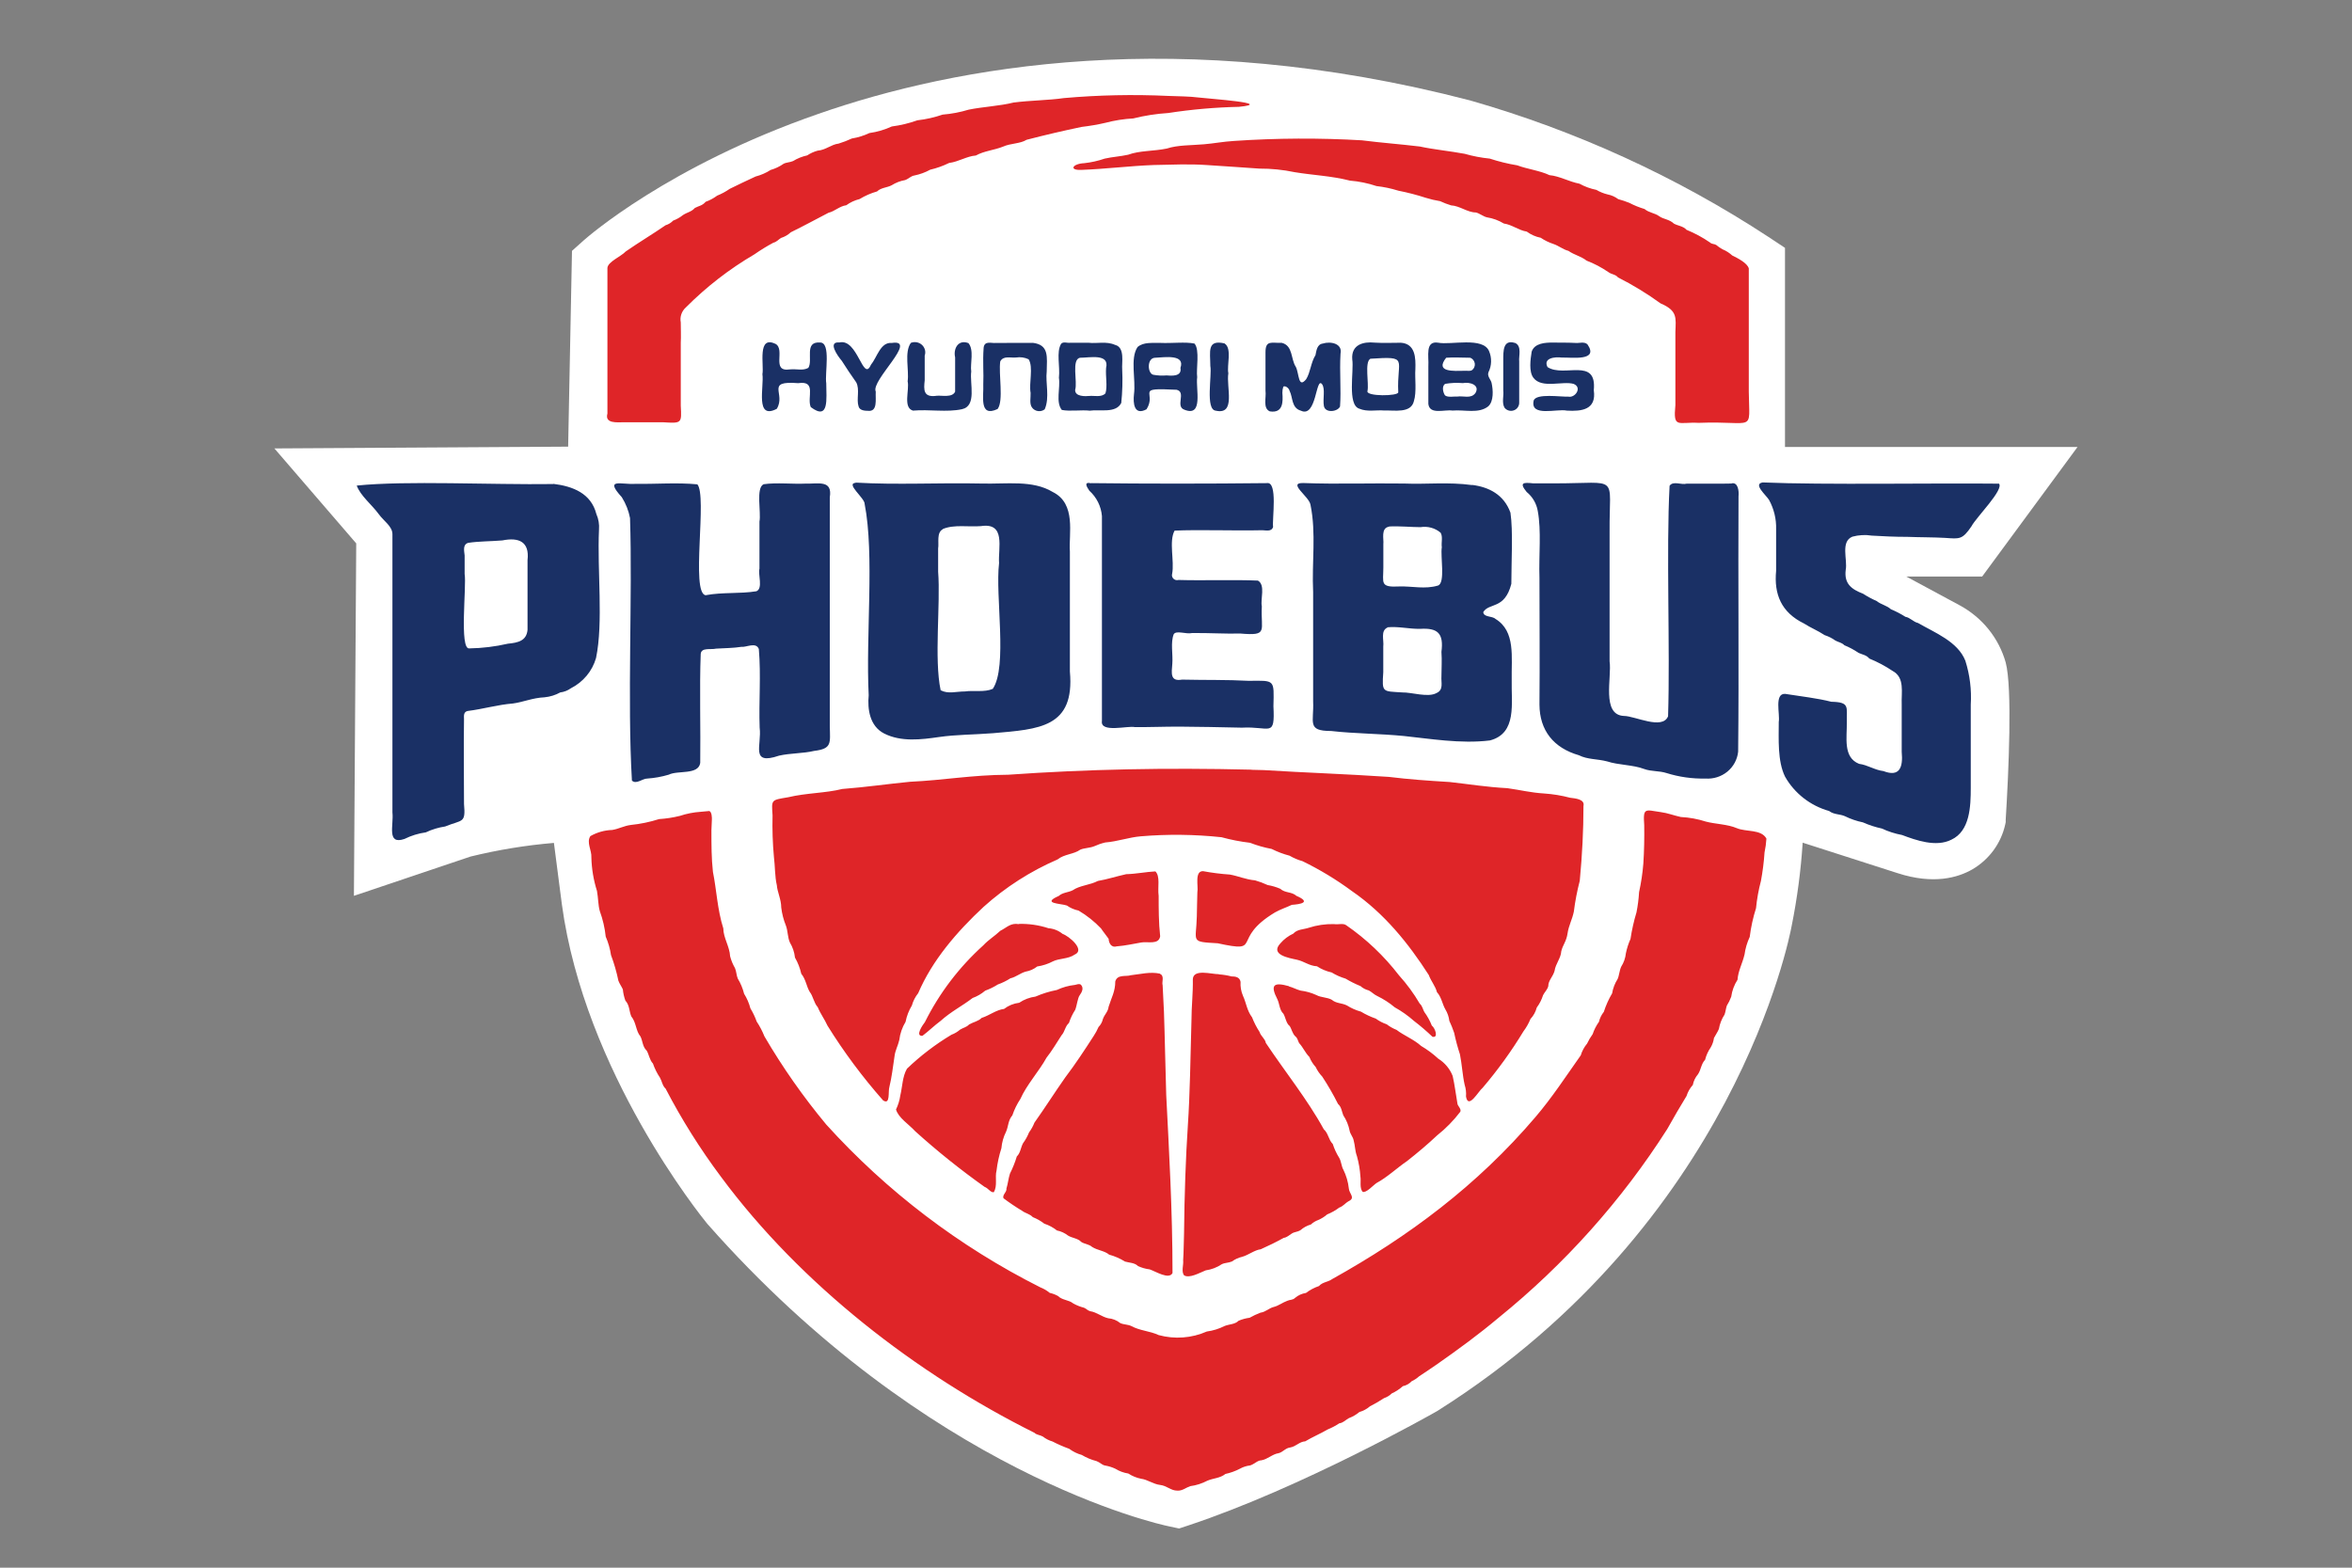 <svg width="120" height="80" viewBox="0 0 120 80" fill="none" xmlns="http://www.w3.org/2000/svg">
<rect x="0" y="0" width="120" height="80" fill="#808080" stroke="none"/>
<g clip-path="url(#clip0_388_757)">
<path fill-rule="evenodd" clip-rule="evenodd" d="M31.094 13.65C31.094 13.65 46.739 -0.274 74.513 6.951C79.707 8.448 84.639 10.707 89.144 13.65V24.698H102.22L100.135 27.531H94.219V29.939L99.078 32.559C99.756 32.931 100.255 33.551 100.466 34.284C100.787 35.49 100.414 41.717 100.414 41.717C100.414 41.717 100.039 43.606 97.424 42.765L90.037 40.41C90.037 40.41 90.303 42.869 89.503 46.899C89.503 46.899 86.886 61.192 72.307 70.403C72.307 70.403 65.687 74.181 60.027 76.055C60.027 76.055 48.487 73.649 37.544 61.242C37.544 61.242 31.669 54.07 30.545 45.907L30.118 42.608L30.012 40.986C30.012 40.986 25.672 41.251 23.389 41.931L19.994 43.071L20.103 27.052L18.124 24.748L30.888 24.669L31.104 13.65H31.094Z" fill="white"/>
<path d="M60.159 78L59.642 77.89C59.144 77.789 47.34 75.208 36.098 62.464L36.053 62.41C35.8 62.095 29.828 54.729 28.666 46.143L28.261 43.014C26.827 43.135 25.405 43.368 24.008 43.71L18.057 45.715L18.175 27.73L14 22.884L28.987 22.793L29.183 12.801L29.796 12.253C29.97 12.102 34.084 8.475 41.742 5.815C48.734 3.372 60.181 1.269 75.005 5.125C80.412 6.671 85.545 9.02 90.226 12.089L91.071 12.649V22.809H105.997L101.131 29.42H97.257L99.997 30.897C100.564 31.206 101.063 31.622 101.464 32.122C101.864 32.622 102.16 33.196 102.332 33.809C102.676 35.109 102.483 39.391 102.332 41.83V41.956L102.306 42.079C102.201 42.553 101.997 43.001 101.708 43.395C101.418 43.789 101.049 44.12 100.623 44.368C99.9 44.783 98.657 45.152 96.823 44.56L91.973 43.002C91.881 44.429 91.693 45.848 91.411 47.252C91.302 47.84 88.476 62.432 73.367 71.981L73.29 72.028C73.013 72.185 66.438 75.91 60.663 77.833L60.159 78ZM39.04 60.03C48.133 70.319 57.715 73.451 59.96 74.071C65.038 72.293 70.8 69.072 71.317 68.782C84.933 60.153 87.596 46.688 87.621 46.553C88.353 42.879 88.138 40.615 88.135 40.593L87.846 37.716L90.65 38.603L98.022 40.958C98.183 41.014 98.35 41.053 98.519 41.075C98.664 38.414 98.728 35.364 98.596 34.734C98.524 34.525 98.381 34.346 98.192 34.227L98.127 34.202H98.15L92.291 31.054V26.587H87.216V14.668C83.117 12.114 78.675 10.132 74.019 8.777C66.416 6.8 54.904 5.286 43.222 9.306C39.558 10.527 36.11 12.299 33.002 14.56L32.771 26.549L22.02 26.615L21.921 40.417L22.833 40.102C25.303 39.368 29.71 39.091 29.899 39.082L31.826 38.965L32.054 42.41L32.472 45.646C33.484 52.95 38.684 59.583 39.04 60.03Z" fill="white"/>
<path fill-rule="evenodd" clip-rule="evenodd" d="M42.827 17.476C43.765 17.255 44.032 19.538 44.433 18.618C44.755 18.228 44.918 17.447 45.5 17.501C46.878 17.287 44.414 19.421 44.681 19.982C44.658 20.375 44.796 21.027 44.279 20.964C44.122 20.964 43.855 20.945 43.804 20.737C43.685 20.375 43.878 19.875 43.685 19.512C43.434 19.16 43.181 18.779 42.949 18.414C42.734 18.162 42.207 17.419 42.827 17.476ZM65.394 17.494C65.979 17.639 65.847 18.322 66.114 18.722C66.287 19.062 66.23 19.852 66.641 19.352C66.859 19.003 66.878 18.505 67.116 18.124C67.164 17.904 67.19 17.57 67.489 17.532C67.893 17.403 68.504 17.532 68.394 18.045C68.337 19.012 68.433 19.878 68.369 20.743C68.25 21.017 67.614 21.093 67.546 20.721C67.479 20.35 67.63 19.84 67.447 19.598C67.126 19.216 67.177 21.342 66.371 20.957C65.883 20.819 65.969 20.281 65.796 19.947C65.751 19.774 65.549 19.667 65.475 19.733C65.441 19.834 65.425 19.941 65.427 20.048C65.462 20.498 65.472 21.102 64.784 20.992C64.418 20.828 64.614 20.296 64.566 19.934C64.566 19.172 64.566 18.609 64.566 17.973C64.566 17.337 64.887 17.517 65.394 17.494ZM49.396 17.494C49.717 17.838 49.489 18.574 49.553 18.958C49.47 19.588 49.849 20.715 49.078 20.882C48.307 21.049 47.417 20.882 46.579 20.954C46.059 20.797 46.409 19.909 46.309 19.456C46.389 18.883 46.129 17.979 46.47 17.498C46.564 17.459 46.668 17.448 46.769 17.466C46.869 17.484 46.963 17.53 47.037 17.598C47.112 17.666 47.165 17.755 47.191 17.852C47.216 17.949 47.212 18.051 47.179 18.146C47.179 18.518 47.179 19.053 47.179 19.405C47.125 19.893 47.102 20.299 47.793 20.196C48.031 20.167 48.59 20.309 48.731 19.985C48.731 19.45 48.731 18.804 48.731 18.234C48.631 17.816 48.872 17.312 49.396 17.504V17.494ZM77.285 17.494C77.667 17.642 77.475 18.193 77.51 18.439C77.51 19.122 77.51 19.865 77.51 20.558C77.51 20.643 77.482 20.726 77.431 20.796C77.381 20.865 77.309 20.917 77.227 20.944C77.144 20.972 77.055 20.973 76.972 20.948C76.888 20.924 76.815 20.874 76.762 20.806C76.611 20.555 76.733 20.177 76.697 19.934C76.697 19.494 76.697 18.87 76.697 18.395C76.697 17.919 76.681 17.312 77.285 17.498V17.494ZM39.564 17.545C40.091 17.838 39.32 18.996 40.296 18.851C40.669 18.817 40.958 18.93 41.241 18.773C41.494 18.382 41.009 17.419 41.835 17.479C42.413 17.457 42.072 19.053 42.156 19.566C42.156 20.325 42.32 21.493 41.366 20.775C41.154 20.284 41.687 19.409 40.724 19.553C39.011 19.418 40.116 20.082 39.631 20.863C38.517 21.445 38.989 19.745 38.899 19.091C38.989 18.637 38.623 17.095 39.564 17.548V17.545ZM52.688 17.494C53.536 17.595 53.414 18.218 53.404 18.952C53.334 19.531 53.565 20.287 53.301 20.888C53.254 20.925 53.199 20.951 53.141 20.967C53.083 20.982 53.022 20.986 52.962 20.978C52.902 20.971 52.844 20.951 52.792 20.921C52.74 20.891 52.695 20.851 52.659 20.803C52.508 20.608 52.595 20.281 52.582 20.048C52.489 19.566 52.733 18.735 52.482 18.335C52.283 18.24 52.059 18.208 51.84 18.244C51.551 18.272 51.198 18.137 51.034 18.442C50.938 19.072 51.217 20.448 50.899 20.872C49.935 21.323 50.199 20.205 50.167 19.613C50.196 19.04 50.131 18.47 50.186 17.74C50.231 17.369 50.591 17.526 50.803 17.501C51.471 17.501 52.084 17.494 52.688 17.498V17.494ZM56.902 17.602C57.406 17.74 57.223 18.511 57.255 18.861C57.282 19.429 57.266 19.998 57.207 20.564C56.928 21.109 56.112 20.879 55.601 20.957C55.184 20.907 54.59 21.002 54.175 20.92C53.854 20.526 54.105 19.808 54.027 19.279C54.092 18.678 53.883 17.97 54.14 17.542C54.259 17.419 54.432 17.513 54.609 17.491C54.962 17.491 55.203 17.491 55.543 17.491C55.967 17.545 56.446 17.397 56.902 17.605V17.602ZM71.449 17.488C72.226 17.529 72.23 18.278 72.213 18.836C72.178 19.302 72.287 19.997 72.136 20.476C71.985 21.105 71.141 20.929 70.633 20.948C70.187 20.913 69.763 21.03 69.348 20.854C68.728 20.655 69.088 18.93 68.992 18.335C68.934 17.589 69.551 17.422 70.145 17.485C70.569 17.51 70.987 17.494 71.449 17.491V17.488ZM73.376 17.488C74.019 17.617 75.666 17.173 75.975 17.923C76.047 18.094 76.081 18.278 76.075 18.463C76.07 18.648 76.025 18.829 75.942 18.996C75.865 19.198 76.061 19.368 76.1 19.535C76.18 19.893 76.219 20.479 75.93 20.737C75.438 21.124 74.732 20.898 74.105 20.951C73.691 20.888 72.943 21.181 72.875 20.614C72.875 19.941 72.875 19.333 72.875 18.691C72.91 18.184 72.692 17.378 73.376 17.488V17.488ZM80.995 17.576C81.589 18.445 80.192 18.231 79.681 18.247C79.334 18.2 78.718 18.269 78.955 18.732C79.797 19.283 81.48 18.206 81.316 19.912C81.461 20.913 80.699 20.998 79.938 20.954C79.444 20.844 78.056 21.297 78.249 20.441C78.374 20.057 79.646 20.262 80.012 20.24C80.365 20.322 80.741 19.774 80.288 19.591C79.726 19.427 78.66 19.849 78.233 19.276C77.995 18.962 78.085 18.332 78.146 17.945C78.294 17.507 78.846 17.479 79.225 17.482C79.604 17.485 80.06 17.482 80.397 17.501C80.555 17.52 80.841 17.416 80.995 17.576V17.576ZM60.943 17.532C61.225 17.847 61.02 18.829 61.081 19.248C60.997 19.846 61.418 21.31 60.419 20.904C59.953 20.731 60.538 20.01 60.031 19.89C57.834 19.78 59.048 20 58.498 20.885C57.856 21.228 57.805 20.57 57.856 20.123C57.959 19.361 57.647 18.303 58.036 17.712C58.335 17.447 58.794 17.507 59.186 17.498C59.822 17.526 60.464 17.435 60.943 17.532V17.532ZM62.484 17.532C62.87 17.784 62.584 18.647 62.671 19.047C62.555 19.749 63.075 21.191 62.028 20.957C61.489 20.907 61.842 19.16 61.752 18.678C61.749 17.942 61.566 17.312 62.484 17.526V17.532ZM73.784 18.256C74.173 18.225 74.61 18.256 75.017 18.256C75.078 18.282 75.13 18.321 75.169 18.372C75.209 18.423 75.234 18.483 75.244 18.546C75.253 18.61 75.245 18.674 75.221 18.734C75.197 18.793 75.158 18.846 75.107 18.886C74.982 18.958 74.86 18.908 74.712 18.921C74.179 18.93 73.19 19.009 73.784 18.256ZM55.11 18.256C55.598 18.256 56.613 18.026 56.433 18.776C56.398 19.195 56.513 19.72 56.401 20.07C56.208 20.29 55.807 20.183 55.595 20.205C55.383 20.227 54.834 20.249 54.856 19.89C54.984 19.494 54.651 18.326 55.11 18.256ZM58.942 18.256C59.433 18.231 60.477 18.067 60.227 18.773C60.307 19.213 59.806 19.182 59.523 19.157C59.296 19.177 59.066 19.166 58.842 19.125C58.537 19.056 58.505 18.256 58.942 18.256ZM69.907 18.307C71.928 18.174 71.253 18.307 71.34 20.016C71.359 20.221 69.673 20.24 69.769 19.953C69.853 19.579 69.615 18.489 69.907 18.316V18.307ZM73.717 19.591C74.02 19.538 74.329 19.524 74.635 19.55C75.001 19.478 75.519 19.651 75.278 20.054C75.053 20.369 74.658 20.186 74.346 20.237C74.198 20.221 73.874 20.296 73.726 20.177C73.633 20.051 73.546 19.72 73.72 19.601L73.717 19.591ZM65.478 19.742C65.478 19.742 65.475 19.752 65.481 19.752L65.478 19.742ZM65.456 19.843L65.459 19.852L65.456 19.843ZM43.659 24.628C45.818 24.751 47.809 24.628 50.083 24.675C51.349 24.71 52.682 24.483 53.713 25.107C54.927 25.711 54.519 27.251 54.586 28.145C54.586 29.118 54.586 30.015 54.586 31.003C54.586 31.992 54.586 33.286 54.586 34.268C54.846 37.142 53.009 37.209 50.661 37.416C49.65 37.495 48.795 37.483 47.902 37.612C47.009 37.741 45.975 37.873 45.105 37.429C44.372 37.051 44.253 36.189 44.321 35.477C44.167 32.411 44.623 28.328 44.115 25.718C44.125 25.415 43.12 24.672 43.662 24.638L43.659 24.628ZM35.572 24.707C36.105 25.267 35.225 30.27 36.002 30.374C36.879 30.21 37.73 30.311 38.594 30.172C38.938 30.021 38.668 29.329 38.748 29.017C38.748 28.255 38.748 27.399 38.748 26.615C38.841 26.143 38.552 24.89 38.963 24.71C39.606 24.616 40.473 24.71 41.093 24.679C41.755 24.698 42.484 24.471 42.336 25.384C42.336 26.665 42.336 27.588 42.336 28.595C42.336 29.743 42.336 30.898 42.336 32.058C42.336 33.276 42.336 34.558 42.336 35.801C42.336 36.201 42.336 36.658 42.336 37.061C42.355 37.933 42.452 38.207 41.533 38.32C40.984 38.452 40.322 38.43 39.747 38.562C38.26 39.066 38.873 38.037 38.758 37.133C38.71 35.814 38.832 34.485 38.716 33.119C38.571 32.744 38.074 33.044 37.82 33.009C37.438 33.072 36.943 33.075 36.535 33.1C36.265 33.166 35.78 33.025 35.751 33.371C35.684 35.024 35.751 37.319 35.726 38.931C35.633 39.56 34.585 39.299 34.12 39.532C33.764 39.638 33.398 39.705 33.028 39.73C32.767 39.73 32.465 40.045 32.241 39.834C32 35.742 32.276 30.405 32.144 26.435C32.072 26.058 31.929 25.698 31.724 25.371C30.815 24.373 31.698 24.742 32.427 24.691C33.465 24.707 34.544 24.616 35.575 24.716L35.572 24.707ZM101.982 24.672C102.281 24.959 100.813 26.413 100.588 26.854C100.119 27.547 99.981 27.5 99.242 27.449C98.683 27.415 97.935 27.421 97.315 27.396C96.631 27.396 96.11 27.367 95.5 27.333C95.17 27.281 94.833 27.299 94.511 27.386C93.891 27.632 94.27 28.567 94.17 29.077C94.08 29.788 94.46 30.068 95.054 30.298C95.275 30.441 95.509 30.566 95.751 30.673C95.975 30.855 96.255 30.89 96.477 31.092C96.734 31.198 96.981 31.327 97.215 31.476C97.459 31.517 97.617 31.737 97.858 31.791C98.715 32.288 99.884 32.735 100.273 33.717C100.502 34.441 100.596 35.199 100.549 35.956C100.549 36.689 100.549 37.47 100.549 38.134V40.203C100.549 41.147 100.511 42.406 99.56 42.85C98.779 43.247 97.745 42.875 97.045 42.611C96.687 42.544 96.34 42.433 96.011 42.28C95.679 42.209 95.356 42.103 95.047 41.966C94.728 41.9 94.419 41.794 94.129 41.651C93.878 41.537 93.563 41.575 93.322 41.386C92.366 41.117 91.557 40.486 91.074 39.633C90.682 38.839 90.753 37.687 90.753 36.837C90.823 36.444 90.515 35.386 91.074 35.408C91.89 35.537 92.738 35.631 93.432 35.811C94.395 35.83 94.209 36.078 94.225 36.85C94.241 37.621 94.016 38.644 94.848 38.978C95.307 39.041 95.635 39.293 96.094 39.349C96.91 39.664 97.103 39.176 97.026 38.367C97.026 37.643 97.026 36.865 97.026 35.956C97 35.326 97.196 34.58 96.56 34.237C96.188 33.988 95.791 33.777 95.375 33.607C95.221 33.421 95.015 33.406 94.826 33.317C94.599 33.162 94.355 33.031 94.1 32.927C93.955 32.779 93.798 32.779 93.637 32.685C93.472 32.566 93.289 32.474 93.094 32.411C92.741 32.178 92.385 32.039 92.044 31.819C90.875 31.249 90.505 30.32 90.618 29.13C90.618 28.416 90.618 27.688 90.618 27.005C90.633 26.483 90.508 25.966 90.255 25.507C90.088 25.248 89.43 24.698 89.934 24.619C93.091 24.751 98.712 24.644 101.985 24.682L101.982 24.672ZM55.669 24.654C58.415 24.688 61.646 24.688 64.633 24.654C65.208 24.547 64.897 26.511 64.954 26.892C64.861 27.166 64.569 27.046 64.331 27.059C62.986 27.09 61.139 27.021 59.928 27.078C59.626 27.629 59.928 28.636 59.803 29.281C59.79 29.325 59.789 29.371 59.801 29.415C59.813 29.459 59.836 29.499 59.869 29.531C59.902 29.563 59.942 29.586 59.987 29.598C60.032 29.609 60.079 29.609 60.124 29.596C61.354 29.634 62.986 29.574 64.18 29.628C64.575 29.854 64.299 30.572 64.379 30.941C64.312 32.2 64.739 32.455 63.278 32.329C62.571 32.351 61.672 32.294 60.821 32.304C60.519 32.376 60.024 32.156 59.886 32.36C59.712 32.785 59.851 33.39 59.812 33.871C59.774 34.353 59.69 34.791 60.31 34.681C61.531 34.709 62.558 34.681 63.718 34.743C65.06 34.728 65.003 34.665 64.971 36.038C65.054 37.675 64.803 37.051 63.364 37.133C62.202 37.108 61.19 37.086 60.153 37.08C59.369 37.08 58.601 37.111 57.904 37.105C57.551 37.02 56.122 37.419 56.221 36.79C56.221 33.717 56.221 29.788 56.221 26.335C56.18 25.84 55.951 25.378 55.579 25.041C55.418 24.811 55.299 24.575 55.672 24.663L55.669 24.654ZM75.104 24.745C75.959 24.852 76.73 25.236 77.064 26.162C77.202 27.106 77.109 28.627 77.109 29.794C76.768 31.12 75.978 30.739 75.676 31.236C75.698 31.51 76.126 31.422 76.299 31.583C77.337 32.212 77.105 33.547 77.128 34.693C77.099 35.883 77.414 37.419 76.016 37.785C74.523 37.971 72.891 37.687 71.623 37.558C70.402 37.438 69.088 37.438 67.913 37.303C66.66 37.303 67.045 36.865 66.997 35.789C66.997 34.001 66.997 31.957 66.997 30.226C66.923 28.671 67.161 27.229 66.862 25.759C66.795 25.327 65.648 24.619 66.516 24.65C68.179 24.713 69.972 24.65 71.655 24.675C72.75 24.723 73.906 24.587 75.107 24.754L75.104 24.745ZM88.35 24.666C88.671 24.597 88.729 25.047 88.7 25.33C88.675 29.382 88.726 34.303 88.681 38.358C88.64 38.755 88.443 39.121 88.131 39.377C87.819 39.633 87.417 39.76 87.011 39.73C86.339 39.745 85.669 39.65 85.029 39.45C84.653 39.327 84.261 39.378 83.886 39.242C83.32 39.025 82.582 39.047 81.997 38.855C81.486 38.72 81.011 38.767 80.555 38.54C79.27 38.169 78.551 37.281 78.544 35.956C78.564 33.673 78.544 31.772 78.544 29.489C78.506 28.321 78.647 27.093 78.457 26.073C78.392 25.694 78.191 25.35 77.889 25.104C77.491 24.616 77.732 24.613 78.23 24.666C78.57 24.666 79.004 24.666 79.338 24.666C82.678 24.666 82.097 24.169 82.122 27.131V33.746C82.244 34.564 81.692 36.491 82.858 36.535C83.413 36.535 84.82 37.265 85.106 36.551C85.215 33.122 85.007 28.079 85.183 24.789C85.366 24.524 85.774 24.757 86.054 24.682C86.838 24.675 87.615 24.694 88.353 24.675L88.35 24.666ZM28.229 24.691C29.231 24.814 30.156 25.176 30.426 26.228C30.537 26.48 30.584 26.756 30.561 27.03C30.465 29.124 30.789 31.753 30.41 33.579C30.315 33.909 30.153 34.217 29.931 34.483C29.71 34.748 29.436 34.967 29.125 35.124C28.966 35.238 28.781 35.311 28.585 35.335C28.337 35.472 28.063 35.557 27.779 35.584C27.182 35.609 26.678 35.833 26.173 35.899C25.386 35.962 24.673 36.179 23.854 36.283C23.639 36.333 23.671 36.544 23.674 36.695C23.652 38.046 23.674 39.819 23.674 41.024C23.764 42.038 23.597 41.814 22.711 42.176C22.369 42.227 22.036 42.327 21.725 42.476C21.346 42.529 20.978 42.642 20.636 42.812C19.708 43.127 20.096 42.107 20.022 41.462C20.022 40.7 20.022 39.674 20.022 39.013C20.022 37.268 20.022 35.55 20.022 33.752C20.022 31.592 20.022 29.385 20.022 27.26C20.022 26.857 19.579 26.59 19.329 26.243C18.972 25.752 18.387 25.299 18.201 24.779C20.732 24.518 25.062 24.745 28.232 24.701L28.229 24.691ZM66.165 24.738V24.757C66.165 24.757 66.169 24.757 66.169 24.751L66.165 24.738ZM48.101 26.996C48.676 26.753 49.418 26.901 50.048 26.848C51.333 26.653 50.918 27.962 50.973 28.737C50.77 30.424 51.419 34.016 50.652 35.153C50.221 35.339 49.688 35.219 49.232 35.285C48.766 35.285 48.39 35.427 47.992 35.225C47.652 33.613 47.992 30.834 47.864 29.174C47.864 28.793 47.864 28.422 47.864 27.988C47.915 27.701 47.77 27.178 48.105 27.005L48.101 26.996ZM70.868 26.867C71.372 26.838 72.03 26.901 72.474 26.901C72.656 26.871 72.842 26.881 73.02 26.93C73.198 26.979 73.362 27.066 73.501 27.185C73.624 27.392 73.527 27.679 73.562 27.928C73.482 28.381 73.752 29.744 73.37 29.88C72.702 30.081 72.059 29.908 71.404 29.927C70.386 29.983 70.579 29.75 70.579 28.957V27.77C70.611 27.515 70.437 26.945 70.871 26.876L70.868 26.867ZM23.893 27.701C24.429 27.619 25.091 27.625 25.631 27.578C26.472 27.408 27.024 27.644 26.915 28.582C26.915 30.059 26.915 30.786 26.915 32.14C26.864 32.697 26.443 32.798 25.913 32.848C25.267 32.997 24.607 33.077 23.944 33.088C23.424 33.16 23.812 29.873 23.706 29.291C23.706 29.011 23.706 28.661 23.706 28.346C23.687 28.129 23.591 27.783 23.893 27.701ZM70.787 32.011C71.359 31.957 71.902 32.102 72.458 32.09C73.354 32.036 73.665 32.316 73.543 33.264C73.575 33.705 73.543 34.111 73.543 34.504C73.517 34.835 73.668 35.2 73.29 35.367C72.859 35.609 72.027 35.323 71.539 35.335C70.543 35.266 70.501 35.367 70.575 34.306C70.575 33.837 70.575 33.459 70.575 32.996C70.617 32.666 70.421 32.181 70.797 32.02L70.787 32.011Z" fill="#1A3065"/>
<path fill-rule="evenodd" clip-rule="evenodd" d="M59.607 4.895C60.159 4.917 60.673 4.914 61.164 4.977C61.656 5.04 65.083 5.267 63.207 5.452C62.001 5.478 60.798 5.583 59.607 5.767C59.003 5.805 58.404 5.898 57.818 6.044C57.337 6.07 56.86 6.145 56.395 6.268C55.996 6.36 55.593 6.429 55.187 6.476C54.245 6.673 53.308 6.892 52.376 7.134C52.055 7.338 51.554 7.31 51.182 7.48C50.722 7.666 50.218 7.697 49.788 7.936C49.322 7.971 48.92 8.251 48.422 8.317C48.116 8.467 47.792 8.582 47.459 8.66C47.21 8.797 46.941 8.896 46.662 8.953C46.47 8.982 46.367 9.12 46.181 9.189C45.936 9.232 45.702 9.322 45.493 9.454C45.265 9.577 44.947 9.573 44.748 9.769C44.434 9.858 44.133 9.99 43.855 10.159C43.61 10.22 43.38 10.326 43.177 10.474C42.837 10.518 42.58 10.789 42.275 10.855C41.594 11.21 40.99 11.538 40.348 11.853C40.206 11.985 40.036 12.084 39.85 12.142C39.721 12.218 39.625 12.347 39.458 12.385C39.125 12.563 38.803 12.761 38.494 12.977C37.215 13.726 36.041 14.635 35 15.681C34.891 15.776 34.81 15.897 34.763 16.032C34.716 16.168 34.706 16.312 34.733 16.452C34.733 16.783 34.752 17.164 34.733 17.497C34.733 18.565 34.733 19.777 34.733 20.706C34.781 21.596 34.791 21.609 33.843 21.549C33.201 21.549 32.501 21.549 31.807 21.549C31.486 21.549 30.843 21.625 30.991 21.105C30.991 20.668 30.991 20.322 30.991 19.896C30.991 18.804 30.991 17.913 30.991 16.909C30.991 15.832 30.991 14.818 30.991 13.669C31.02 13.354 31.682 13.093 31.926 12.832C32.617 12.353 33.272 11.966 33.959 11.494C34.106 11.45 34.239 11.368 34.344 11.258C34.526 11.191 34.696 11.095 34.846 10.974C35.064 10.83 35.273 10.814 35.453 10.612C35.658 10.502 35.832 10.499 36.002 10.298C36.213 10.223 36.411 10.117 36.59 9.983C36.817 9.892 37.032 9.776 37.232 9.636C37.669 9.421 38.109 9.211 38.552 9.007C38.824 8.936 39.082 8.824 39.317 8.673C39.554 8.605 39.777 8.499 39.978 8.358C40.107 8.286 40.3 8.289 40.46 8.22C40.682 8.083 40.927 7.986 41.183 7.93C41.346 7.822 41.526 7.74 41.716 7.688C42.13 7.656 42.407 7.373 42.782 7.329C43.015 7.258 43.243 7.17 43.463 7.067C43.773 7.017 44.073 6.924 44.356 6.79C44.752 6.734 45.138 6.621 45.5 6.454C45.946 6.395 46.384 6.29 46.807 6.139C47.245 6.09 47.676 5.992 48.092 5.849C48.542 5.812 48.987 5.728 49.418 5.597C50.115 5.452 51.024 5.408 51.715 5.232C52.576 5.122 53.497 5.119 54.284 5.005C56.054 4.849 57.832 4.812 59.607 4.895V4.895ZM69.496 7.162C70.489 7.288 71.423 7.354 72.442 7.477C73.151 7.631 73.987 7.71 74.725 7.848C75.145 7.968 75.575 8.051 76.01 8.094C76.467 8.244 76.935 8.359 77.41 8.437C77.921 8.629 78.567 8.705 79.055 8.938C79.569 8.985 80.047 9.271 80.587 9.375C80.856 9.523 81.146 9.629 81.448 9.69C81.628 9.795 81.823 9.874 82.026 9.923C82.221 9.961 82.405 10.043 82.562 10.162C82.754 10.214 82.943 10.277 83.128 10.351C83.376 10.481 83.636 10.586 83.905 10.666C84.133 10.858 84.432 10.87 84.65 11.031C84.869 11.192 85.167 11.185 85.405 11.412C85.611 11.525 85.874 11.535 86.047 11.727C86.468 11.899 86.869 12.116 87.242 12.372C87.339 12.467 87.464 12.438 87.563 12.501C87.662 12.586 87.77 12.659 87.885 12.722C88.067 12.797 88.234 12.904 88.379 13.037C88.662 13.175 89.15 13.424 89.224 13.698C89.224 15.127 89.224 16.462 89.224 17.853C89.224 18.558 89.224 19.223 89.224 19.982C89.25 22.135 89.587 21.464 86.671 21.578C85.607 21.521 85.36 21.892 85.479 20.671C85.479 20.041 85.479 19.257 85.479 18.537C85.479 18.004 85.479 17.529 85.479 16.947C85.504 16.216 85.598 15.857 84.724 15.483C84.038 14.985 83.311 14.541 82.553 14.157C82.418 13.994 82.232 14.012 82.061 13.886C81.716 13.649 81.343 13.452 80.95 13.301C80.658 13.071 80.337 13.021 80.019 12.8C79.749 12.734 79.527 12.539 79.251 12.448C79.023 12.373 78.806 12.267 78.609 12.133C78.35 12.082 78.106 11.974 77.895 11.818C77.481 11.755 77.15 11.466 76.726 11.406C76.464 11.247 76.173 11.14 75.869 11.091C75.695 11.059 75.48 10.883 75.3 10.842C74.87 10.842 74.484 10.505 74.035 10.48C73.843 10.422 73.657 10.35 73.476 10.266C73.227 10.226 72.981 10.168 72.74 10.093C72.284 9.945 71.818 9.824 71.346 9.731C70.982 9.617 70.608 9.538 70.228 9.495C69.792 9.348 69.339 9.255 68.879 9.218C67.916 8.972 67.004 8.944 66.053 8.786C65.462 8.662 64.859 8.601 64.254 8.604C63.368 8.538 62.42 8.481 61.55 8.421C60.679 8.361 59.819 8.402 58.861 8.421C57.67 8.465 56.411 8.623 55.164 8.67C54.522 8.695 54.721 8.355 55.319 8.327C55.675 8.288 56.025 8.21 56.362 8.094C56.745 8.006 57.191 7.98 57.56 7.895C58.151 7.678 58.845 7.722 59.529 7.581C60.092 7.395 60.785 7.42 61.425 7.363C61.922 7.322 62.414 7.225 62.953 7.193C65.137 7.044 67.328 7.034 69.512 7.162H69.496ZM63.843 39.283C64.036 39.283 64.27 39.299 64.486 39.299C66.593 39.431 68.661 39.497 70.858 39.645C71.918 39.774 72.82 39.837 73.964 39.907C74.928 40.014 75.84 40.165 76.906 40.221C77.622 40.322 78.085 40.448 78.782 40.492C79.229 40.522 79.672 40.595 80.105 40.709C80.378 40.744 80.87 40.782 80.789 41.131C80.789 42.372 80.728 43.584 80.6 44.947C80.465 45.465 80.364 45.99 80.298 46.521C80.215 46.927 80.035 47.229 79.977 47.635C79.919 48.041 79.726 48.237 79.656 48.545C79.636 48.904 79.367 49.175 79.315 49.543C79.225 49.858 78.994 50.031 78.994 50.321C78.955 50.497 78.798 50.636 78.727 50.787C78.656 51.013 78.548 51.225 78.406 51.416C78.35 51.633 78.239 51.834 78.085 51.999C77.994 52.223 77.874 52.434 77.728 52.629C77.114 53.641 76.418 54.605 75.647 55.509C75.432 55.676 74.915 56.642 74.796 55.956C74.812 55.755 74.79 55.553 74.728 55.361C74.616 54.867 74.59 54.31 74.487 53.803C74.368 53.443 74.27 53.078 74.192 52.707C74.121 52.498 74.039 52.293 73.945 52.093C73.921 51.889 73.853 51.691 73.746 51.514C73.585 51.237 73.546 50.884 73.315 50.633C73.235 50.318 73.013 50.075 72.898 49.757C71.857 48.136 70.627 46.609 68.976 45.473C68.185 44.889 67.341 44.377 66.454 43.946C66.222 43.881 66 43.787 65.793 43.666C65.477 43.583 65.172 43.468 64.881 43.322C64.504 43.251 64.135 43.146 63.779 43.008C63.286 42.949 62.799 42.855 62.321 42.724C60.954 42.578 59.576 42.562 58.206 42.677C57.599 42.727 57.008 42.945 56.388 42.992C56.196 43.038 56.009 43.102 55.829 43.184C55.617 43.275 55.299 43.272 55.11 43.363C54.789 43.596 54.304 43.581 53.957 43.858C52.574 44.457 51.3 45.273 50.186 46.275C48.814 47.55 47.559 49.014 46.846 50.683C46.696 50.87 46.587 51.084 46.524 51.312C46.369 51.569 46.26 51.85 46.203 52.144C46.031 52.428 45.921 52.744 45.882 53.072C45.814 53.371 45.676 53.598 45.641 53.888C45.561 54.432 45.493 54.996 45.378 55.462C45.3 55.698 45.439 56.406 45.056 56.154C44.005 54.963 43.056 53.688 42.22 52.342C42.069 52.005 41.861 51.738 41.722 51.398C41.523 51.177 41.485 50.831 41.315 50.62C41.138 50.324 41.122 49.99 40.881 49.691C40.817 49.402 40.708 49.124 40.56 48.866C40.531 48.596 40.444 48.335 40.303 48.101C40.181 47.831 40.203 47.519 40.097 47.233C39.976 46.936 39.896 46.624 39.859 46.307C39.859 45.904 39.657 45.507 39.635 45.177C39.529 44.73 39.545 44.179 39.487 43.741C39.421 43.032 39.398 42.319 39.416 41.607C39.362 40.797 39.333 40.832 40.213 40.684C41.144 40.461 42.121 40.476 42.972 40.262C44.192 40.168 45.326 40.001 46.434 39.894C48.194 39.812 49.544 39.548 51.435 39.535C55.486 39.252 59.475 39.17 63.859 39.277L63.843 39.283ZM36.182 41.386C36.32 41.418 36.326 41.739 36.32 41.83C36.32 42.013 36.297 42.186 36.297 42.368C36.297 43.121 36.297 43.798 36.374 44.493C36.558 45.394 36.599 46.42 36.904 47.377C36.904 47.849 37.226 48.303 37.251 48.8C37.306 49.011 37.389 49.213 37.499 49.402C37.572 49.562 37.573 49.786 37.643 49.94C37.788 50.18 37.897 50.44 37.964 50.711C38.109 50.943 38.217 51.194 38.286 51.457C38.416 51.671 38.523 51.896 38.607 52.131C38.764 52.369 38.897 52.622 39.002 52.887C39.926 54.468 40.981 55.973 42.156 57.386C45.24 60.794 48.943 63.611 53.077 65.694C53.252 65.762 53.414 65.858 53.558 65.977C53.705 66.009 53.845 66.062 53.976 66.134C54.204 66.358 54.525 66.326 54.757 66.515C54.928 66.611 55.111 66.684 55.303 66.733C55.441 66.789 55.486 66.877 55.624 66.912C55.945 66.959 56.215 67.198 56.539 67.271C56.765 67.289 56.979 67.375 57.153 67.516C57.333 67.601 57.541 67.582 57.724 67.671C58.171 67.913 58.649 67.913 59.115 68.13C59.931 68.353 60.8 68.288 61.572 67.948C61.891 67.905 62.199 67.809 62.484 67.664C62.722 67.57 63.011 67.586 63.191 67.4C63.371 67.323 63.562 67.271 63.756 67.246C63.933 67.146 64.118 67.059 64.309 66.987C64.585 66.947 64.743 66.755 64.987 66.695C65.231 66.635 65.436 66.468 65.68 66.38C65.812 66.317 65.953 66.352 66.075 66.232C66.233 66.098 66.425 66.011 66.631 65.98C66.832 65.828 67.056 65.708 67.296 65.627C67.473 65.42 67.768 65.423 67.964 65.275C71.873 63.096 75.368 60.493 78.342 57.001C79.187 56.01 79.88 54.946 80.651 53.853C80.716 53.636 80.826 53.433 80.972 53.258C81.052 53.088 81.147 52.926 81.258 52.773C81.333 52.549 81.441 52.337 81.579 52.144C81.623 51.959 81.707 51.786 81.827 51.637C81.932 51.308 82.074 50.991 82.251 50.692C82.294 50.433 82.389 50.185 82.53 49.962C82.611 49.789 82.62 49.537 82.713 49.332C82.847 49.124 82.929 48.888 82.954 48.643C83.006 48.392 83.085 48.147 83.189 47.913C83.258 47.455 83.36 47.002 83.494 46.559C83.562 46.219 83.606 45.875 83.626 45.529C83.731 45.048 83.805 44.56 83.844 44.069C83.886 43.42 83.899 42.771 83.889 42.11C83.822 41.197 83.934 41.326 84.718 41.44C85.097 41.49 85.379 41.61 85.755 41.692C86.192 41.714 86.624 41.794 87.04 41.928C87.518 42.054 88.142 42.06 88.611 42.261C89.079 42.463 89.86 42.306 90.123 42.794C90.109 43.032 90.077 43.268 90.027 43.502C89.995 43.989 89.933 44.473 89.844 44.953C89.723 45.41 89.639 45.875 89.593 46.345C89.441 46.822 89.334 47.312 89.272 47.809C89.139 48.096 89.049 48.4 89.006 48.712C88.893 49.184 88.684 49.531 88.649 49.997C88.48 50.259 88.37 50.554 88.328 50.862C88.269 51.022 88.194 51.175 88.103 51.319C88.052 51.473 88.039 51.634 87.987 51.775C87.841 51.998 87.743 52.248 87.698 52.509C87.624 52.685 87.541 52.789 87.448 52.968C87.424 53.138 87.368 53.302 87.281 53.45C87.148 53.642 87.052 53.855 86.995 54.08C86.789 54.294 86.789 54.59 86.632 54.82C86.498 54.976 86.407 55.164 86.369 55.364C86.222 55.529 86.112 55.722 86.047 55.931C85.726 56.45 85.389 57.039 85.064 57.615C82.742 61.258 79.836 64.51 76.457 67.246C75.438 68.102 74.455 68.82 73.344 69.6C73.023 69.821 72.702 70.041 72.409 70.23C72.293 70.334 72.162 70.421 72.021 70.488C71.902 70.615 71.746 70.702 71.574 70.737C71.406 70.889 71.214 71.014 71.006 71.109C70.896 71.217 70.762 71.299 70.614 71.348C70.384 71.5 70.145 71.639 69.898 71.763C69.742 71.898 69.558 71.998 69.358 72.056C69.196 72.19 69.013 72.296 68.815 72.371C68.658 72.456 68.529 72.61 68.333 72.632C68.145 72.756 67.945 72.862 67.736 72.947C67.376 73.158 66.956 73.334 66.593 73.552C66.294 73.57 66.133 73.81 65.828 73.866C65.584 73.892 65.452 74.106 65.237 74.156C64.916 74.203 64.669 74.471 64.354 74.521C64.158 74.521 64.001 74.716 63.782 74.782C63.596 74.803 63.417 74.861 63.255 74.953C63.024 75.073 62.776 75.162 62.52 75.217C62.25 75.437 61.9 75.431 61.601 75.56C61.328 75.704 61.031 75.799 60.724 75.84C60.496 75.919 60.316 76.089 60.059 76.067C59.738 76.067 59.529 75.815 59.189 75.777C58.849 75.74 58.531 75.497 58.225 75.463C57.99 75.416 57.767 75.325 57.567 75.195C57.328 75.157 57.1 75.073 56.896 74.946C56.732 74.87 56.558 74.816 56.379 74.786C56.234 74.764 56.112 74.622 55.948 74.562C55.682 74.494 55.428 74.388 55.193 74.247C54.961 74.183 54.743 74.076 54.551 73.933C54.259 73.827 53.975 73.703 53.7 73.561C53.521 73.508 53.354 73.423 53.208 73.309C53.061 73.224 52.887 73.227 52.778 73.117C46.768 70.12 40.865 65.561 36.789 60.058C35.723 58.634 34.777 57.127 33.959 55.553C33.798 55.411 33.77 55.166 33.673 54.996C33.522 54.771 33.401 54.528 33.313 54.272C33.14 54.096 33.108 53.793 32.992 53.611C32.78 53.422 32.787 53.088 32.671 52.883C32.44 52.61 32.462 52.175 32.209 51.867C32.093 51.59 32.125 51.297 31.907 51.061C31.84 50.877 31.797 50.685 31.778 50.491C31.727 50.362 31.611 50.211 31.55 50.044C31.459 49.601 31.333 49.165 31.174 48.74C31.126 48.416 31.035 48.098 30.904 47.796C30.858 47.352 30.756 46.916 30.603 46.496C30.516 46.197 30.526 45.841 30.458 45.466C30.283 44.911 30.186 44.335 30.172 43.754C30.195 43.389 29.909 42.989 30.121 42.667C30.461 42.474 30.845 42.365 31.239 42.353C31.582 42.296 31.823 42.145 32.186 42.098C32.675 42.048 33.158 41.948 33.625 41.799C33.984 41.776 34.34 41.721 34.688 41.635C35.031 41.521 35.387 41.451 35.748 41.427L36.13 41.392C36.147 41.386 36.164 41.384 36.182 41.386ZM90.085 43.196C90.085 43.196 90.091 43.196 90.098 43.196H90.085ZM61.38 44.456C61.832 44.54 62.289 44.598 62.748 44.629C63.178 44.704 63.548 44.881 64.033 44.925C64.253 44.987 64.468 45.067 64.675 45.164C64.896 45.202 65.112 45.265 65.317 45.353C65.571 45.583 65.899 45.495 66.143 45.715C66.917 46.049 66.355 46.143 65.908 46.175C65.635 46.307 65.33 46.401 65.048 46.562C62.751 47.944 64.495 48.649 62.128 48.136C60.699 48.054 61.033 48.083 61.062 46.77C61.062 46.386 61.087 45.948 61.09 45.536C61.151 45.236 60.927 44.434 61.392 44.456H61.38ZM58.935 44.456C59.215 44.701 59.051 45.281 59.115 45.715C59.115 46.345 59.115 47.091 59.192 47.78C59.121 48.227 58.55 48.035 58.229 48.095C57.869 48.155 57.422 48.259 56.976 48.293C56.706 48.375 56.575 48.136 56.562 47.906C56.446 47.736 56.285 47.55 56.176 47.38C55.839 47.025 55.453 46.718 55.029 46.467C54.814 46.423 54.611 46.336 54.432 46.209C54.111 46.099 53.118 46.115 54.018 45.721C54.22 45.539 54.496 45.548 54.728 45.432C55.091 45.18 55.614 45.167 56.012 44.956C56.507 44.871 56.905 44.733 57.458 44.61C57.972 44.597 58.482 44.49 58.948 44.468L58.935 44.456ZM80.5 45.466C80.5 45.466 80.507 45.479 80.513 45.479L80.5 45.466ZM51.972 47.148C52.489 47.132 53.004 47.207 53.494 47.368C53.759 47.389 54.01 47.49 54.214 47.657C54.535 47.764 55.392 48.476 54.827 48.715C54.506 48.942 54.037 48.901 53.722 49.058C53.472 49.19 53.2 49.278 52.919 49.32C52.75 49.454 52.549 49.544 52.335 49.581C52.062 49.653 51.834 49.861 51.551 49.924C51.35 50.053 51.134 50.158 50.909 50.239C50.707 50.367 50.492 50.472 50.266 50.554C50.077 50.716 49.859 50.843 49.624 50.928C49.062 51.357 48.532 51.612 47.995 52.093C47.674 52.329 47.353 52.644 47.064 52.858C46.669 52.887 47.083 52.292 47.189 52.159C47.925 50.682 48.936 49.353 50.17 48.24C50.436 47.953 50.751 47.768 51.034 47.5C51.377 47.33 51.557 47.084 51.985 47.16L51.972 47.148ZM68.674 47.207C69.705 47.918 70.617 48.783 71.375 49.77C71.778 50.215 72.133 50.699 72.435 51.215C72.576 51.335 72.599 51.53 72.67 51.643C72.827 51.857 72.955 52.09 73.052 52.336C73.225 52.465 73.402 52.984 73.084 52.906C72.785 52.62 72.471 52.351 72.143 52.1C71.842 51.833 71.513 51.6 71.16 51.404C70.887 51.175 70.586 50.981 70.264 50.825C70.11 50.758 69.975 50.611 69.833 50.541C69.677 50.503 69.532 50.427 69.413 50.321C69.15 50.213 68.895 50.086 68.651 49.94C68.402 49.866 68.163 49.761 67.942 49.625C67.674 49.566 67.421 49.46 67.193 49.31C66.782 49.285 66.551 49.058 66.159 48.973C65.767 48.888 64.781 48.722 65.324 48.142C65.505 47.93 65.731 47.76 65.986 47.642C66.185 47.415 66.512 47.434 66.769 47.346C67.183 47.212 67.618 47.148 68.054 47.157C68.311 47.195 68.523 47.094 68.693 47.22L68.674 47.207ZM59.179 49.694C59.43 49.801 59.263 50.113 59.318 50.274C59.34 50.73 59.362 51.142 59.385 51.621C59.433 52.972 59.456 54.48 59.501 55.877C59.639 58.626 59.822 61.752 59.822 64.963C59.645 65.316 58.964 64.881 58.659 64.778C58.452 64.752 58.25 64.695 58.062 64.608C57.888 64.434 57.628 64.444 57.397 64.378C57.147 64.222 56.875 64.103 56.59 64.025C56.35 63.824 56.003 63.811 55.72 63.632C55.569 63.493 55.319 63.48 55.171 63.38C54.981 63.181 54.699 63.184 54.487 63.049C54.323 62.921 54.13 62.832 53.925 62.791C53.733 62.639 53.516 62.522 53.282 62.445C53.103 62.307 52.905 62.195 52.694 62.111C52.537 61.944 52.325 61.919 52.161 61.796C51.829 61.597 51.507 61.38 51.198 61.148C51.127 60.971 51.377 60.833 51.349 60.65C51.426 60.408 51.448 60.137 51.529 59.888C51.671 59.607 51.788 59.314 51.879 59.013C52.065 58.84 52.081 58.538 52.2 58.333C52.324 58.165 52.425 57.982 52.502 57.788C52.615 57.634 52.708 57.466 52.778 57.288C53.314 56.535 53.812 55.745 54.349 54.983C54.866 54.303 55.338 53.582 55.791 52.88C55.891 52.731 55.977 52.573 56.048 52.408C56.158 52.297 56.235 52.157 56.269 52.005C56.359 51.753 56.529 51.643 56.562 51.376C56.703 50.913 56.902 50.604 56.902 50.082C57.011 49.707 57.445 49.849 57.692 49.767C58.184 49.713 58.675 49.578 59.179 49.685V49.694ZM62.189 49.723C62.406 49.737 62.621 49.772 62.831 49.827C63.024 49.827 63.249 49.855 63.294 50.104C63.278 50.349 63.321 50.595 63.419 50.821C63.593 51.202 63.612 51.555 63.882 51.917C63.982 52.176 64.109 52.423 64.261 52.657C64.325 52.874 64.553 53.016 64.582 53.22C65.546 54.669 66.715 56.117 67.54 57.628C67.778 57.839 67.775 58.154 67.999 58.38C68.077 58.624 68.185 58.858 68.321 59.076C68.433 59.255 68.443 59.536 68.536 59.684C68.686 59.987 68.782 60.314 68.818 60.65C68.841 60.93 69.181 61.129 68.79 61.308C68.639 61.393 68.533 61.554 68.33 61.623C68.141 61.766 67.934 61.883 67.713 61.972C67.578 62.089 67.425 62.185 67.261 62.256C67.12 62.307 66.991 62.385 66.882 62.486C66.68 62.545 66.495 62.647 66.339 62.785C66.201 62.867 66.046 62.86 65.912 62.945C65.777 63.03 65.661 63.147 65.497 63.169C65.114 63.38 64.722 63.574 64.322 63.751C64.001 63.792 63.702 64.044 63.377 64.135C63.188 64.178 63.01 64.26 62.854 64.374C62.671 64.45 62.497 64.434 62.337 64.513C62.091 64.678 61.809 64.786 61.514 64.828C61.193 64.957 60.689 65.247 60.413 65.083C60.259 64.888 60.394 64.548 60.365 64.311C60.394 63.89 60.394 63.367 60.41 62.961C60.429 60.981 60.499 59.016 60.605 57.429C60.712 55.843 60.737 53.967 60.789 52.078C60.789 51.36 60.872 50.699 60.859 49.968C60.885 49.424 61.82 49.72 62.186 49.713L62.189 49.723ZM55.161 50.267C55.303 50.428 55.197 50.636 55.087 50.787C54.978 50.938 54.952 51.287 54.859 51.53C54.723 51.74 54.615 51.966 54.538 52.203C54.339 52.377 54.336 52.638 54.159 52.833C53.912 53.214 53.661 53.639 53.395 53.973C53.022 54.653 52.377 55.361 52.059 56.082C51.887 56.342 51.75 56.623 51.651 56.916C51.426 57.184 51.455 57.467 51.329 57.754C51.197 58.017 51.117 58.302 51.092 58.594C50.972 58.965 50.889 59.347 50.844 59.734C50.751 60.077 50.905 60.508 50.703 60.839C50.539 60.867 50.424 60.634 50.231 60.565C48.998 59.689 47.818 58.743 46.698 57.732C46.377 57.379 45.834 57.042 45.715 56.617C45.824 56.392 45.898 56.152 45.933 55.906C46.046 55.434 46.039 54.946 46.274 54.536C46.962 53.876 47.724 53.294 48.545 52.802C48.705 52.743 48.853 52.655 48.981 52.544C49.155 52.437 49.303 52.427 49.441 52.282C49.675 52.147 49.913 52.118 50.083 51.945C50.485 51.819 50.825 51.533 51.227 51.486C51.451 51.314 51.718 51.205 52.001 51.171C52.249 51.004 52.534 50.896 52.833 50.856C53.181 50.704 53.547 50.591 53.921 50.519C54.212 50.383 54.523 50.295 54.843 50.261C54.907 50.255 55.065 50.173 55.158 50.258L55.161 50.267ZM65.761 50.337C65.944 50.381 66.178 50.507 66.358 50.551C66.638 50.586 66.911 50.663 67.168 50.781C67.392 50.906 67.723 50.891 67.945 51.017C68.183 51.218 68.446 51.171 68.722 51.309C68.942 51.449 69.183 51.556 69.435 51.624C69.674 51.769 69.928 51.888 70.193 51.98C70.362 52.104 70.549 52.202 70.749 52.27C70.903 52.387 71.072 52.484 71.253 52.556C71.613 52.836 72.133 53.038 72.506 53.375C72.821 53.561 73.115 53.779 73.383 54.026C73.716 54.235 73.973 54.543 74.115 54.905C74.221 55.361 74.285 55.906 74.356 56.299C74.356 56.435 74.568 56.573 74.507 56.731C74.165 57.181 73.767 57.587 73.322 57.94C72.833 58.402 72.31 58.84 71.786 59.252C71.279 59.596 70.781 60.074 70.232 60.37C70.052 60.49 69.711 60.886 69.522 60.82C69.355 60.628 69.448 60.247 69.409 60.046C69.387 59.693 69.328 59.344 69.233 59.004C69.127 58.72 69.143 58.478 69.063 58.188C69.027 58.009 68.886 57.873 68.857 57.694C68.802 57.417 68.693 57.153 68.536 56.916C68.456 56.724 68.446 56.491 68.266 56.334C68.026 55.855 67.758 55.391 67.463 54.942C67.325 54.797 67.211 54.631 67.126 54.451C66.989 54.3 66.88 54.126 66.805 53.938C66.593 53.727 66.483 53.444 66.284 53.233C66.213 53.117 66.213 52.978 66.085 52.883C65.931 52.732 65.896 52.496 65.799 52.358C65.619 52.225 65.587 51.904 65.478 51.728C65.279 51.549 65.282 51.218 65.176 51.001C64.784 50.242 64.996 50.11 65.77 50.327L65.761 50.337ZM74.661 54.709C74.661 54.709 74.671 54.703 74.671 54.7L74.661 54.709Z" fill="#DF2528"/>
</g>
<defs>
<clipPath id="clip0_388_757">
<rect width="92" height="75" fill="white" transform="translate(14 3)"/>
</clipPath>
</defs>
</svg>
